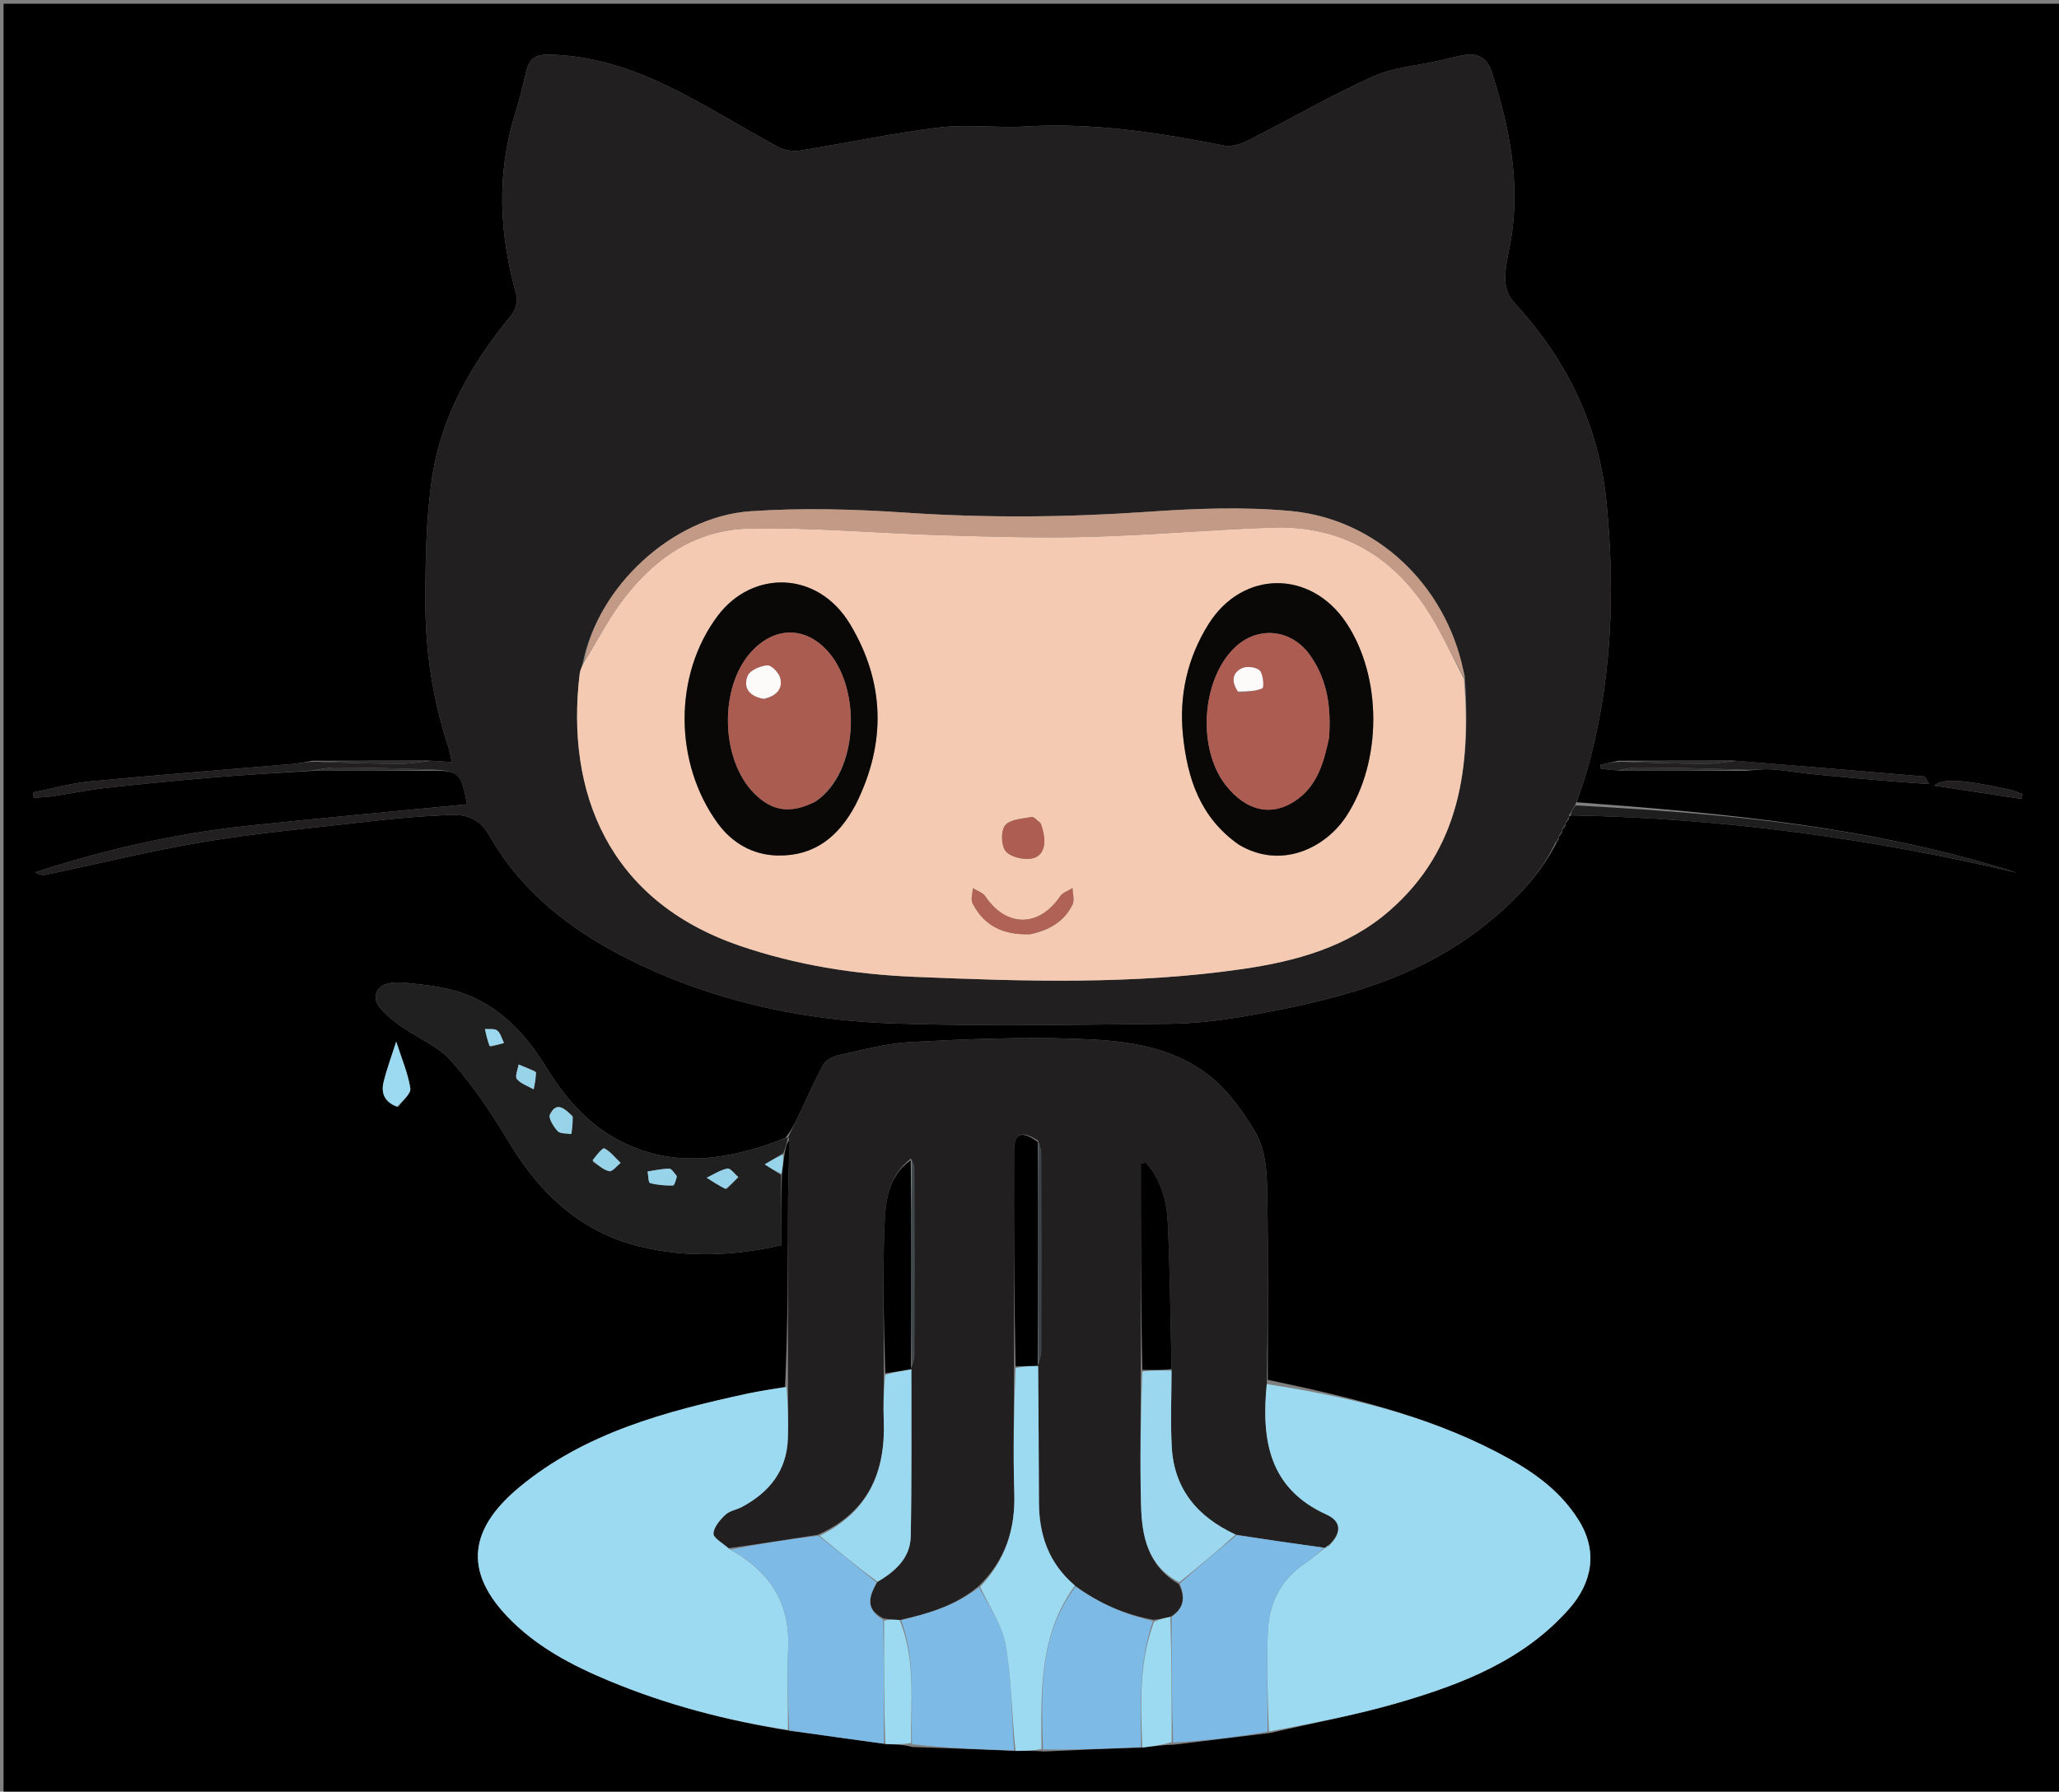 <svg version="1.1" id="Layer_1" xmlns="http://www.w3.org/2000/svg" xmlns:xlink="http://www.w3.org/1999/xlink" x="0px" y="0px"
	 width="100%" viewBox="0 0 601 523" enable-background="new 0 0 601 523" xml:space="preserve">
<rect x="0" y="0" width="601" height="523" fill="#808080" stroke="none"/>
<path fill="#000000" opacity="1" stroke="none" 
	d="
M346,524 
	C230.692,524 115.884,524 1.038,524 
	C1.038,349.731 1.038,175.462 1.038,1.096 
	C201.224,1.096 401.449,1.096 601.837,1.096 
	C601.837,175.333 601.837,349.667 601.837,524 
	C516.795,524 431.648,524 346,524 
M472.369,222.077 
	C470.63,222.472 468.891,222.868 467.153,223.263 
	C467.201,223.644 467.249,224.025 467.297,224.407 
	C468.891,224.582 470.485,224.757 473,224.973 
	C484.972,224.959 496.944,224.945 509.742,224.969 
	C512.187,224.823 514.65,224.416 517.073,224.587 
	C521.176,224.878 525.245,225.607 529.343,226.019 
	C535.911,226.68 542.489,227.259 549.066,227.822 
	C553.475,228.2 557.891,228.491 563.128,228.883 
	C562.179,227.399 561.956,226.685 561.673,226.661 
	C543.423,225.097 525.168,223.588 505.994,222.031 
	C495.037,222.056 484.081,222.08 472.369,222.077 
M333.846,510.15 
	C336.563,509.765 339.279,509.381 342.852,509.272 
	C351.897,508.169 360.943,507.067 370.789,505.877 
	C383.268,502.976 395.908,500.624 408.19,497.046 
	C426.767,491.633 444.769,484.672 458.056,469.593 
	C464.641,462.119 466.599,452.907 460.692,443.592 
	C454.782,434.269 446.129,428.694 436.897,423.892 
	C415.919,412.981 393.156,407.654 370.053,402.792 
	C370.037,384.816 370.232,366.836 369.895,348.866 
	C369.771,342.297 369.672,335.615 365.869,329.532 
	C361.676,322.826 357.18,316.665 350.469,312.186 
	C339.258,304.704 326.37,303.666 313.692,303.228 
	C297.773,302.678 281.782,303.352 265.859,304.188 
	C258.811,304.557 251.827,306.507 244.869,307.999 
	C243.214,308.354 241.114,309.379 240.365,310.731 
	C237.645,315.639 235.417,320.82 232.993,325.893 
	C232.015,327.94 231.008,329.974 229.278,332.108 
	C228.202,332.549 227.141,333.033 226.047,333.424 
	C210.531,338.969 195.122,340.855 179.861,332.451 
	C170.675,327.394 164.382,319.612 159.019,310.929 
	C153.474,301.952 146.375,294.431 136.586,290.484 
	C130.941,288.208 124.534,287.512 118.391,286.898 
	C114.962,286.554 109.748,286.746 109.634,291.195 
	C109.568,293.75 113.454,296.867 116.168,298.934 
	C121.153,302.731 127.57,305.064 131.61,309.594 
	C138.056,316.823 143.541,325.053 148.544,333.393 
	C157.564,348.43 169.428,359.63 186.776,363.886 
	C200.501,367.254 214.304,366.614 227.992,363.516 
	C227.992,356.576 227.992,349.776 228.262,342.288 
	C228.486,340.563 228.711,338.838 229.077,336.375 
	C229.38,334.912 229.682,333.449 230.535,332.603 
	C230.36,338.513 230.056,344.422 230.033,350.332 
	C229.964,368.555 230.002,386.778 229.15,404.845 
	C225.461,405.501 221.746,406.037 218.087,406.833 
	C194.321,411.999 170.757,418.242 151.637,434.097 
	C138.85,444.701 133.892,456.984 148.052,471.862 
	C156.484,480.721 166.962,486.174 178.03,490.762 
	C194.752,497.693 212.122,502.257 230.766,505.287 
	C239.841,506.524 248.917,507.76 258.861,509.169 
	C261.213,509.207 263.566,509.244 266.41,509.979 
	C276.269,510.317 286.128,510.655 296.869,511.144 
	C299.245,511.095 301.621,511.045 304.898,511.275 
	C314.272,510.849 323.646,510.424 333.846,510.15 
M124.999,222.028 
	C114.038,222.052 103.078,222.075 91.26,222.083 
	C89.301,222.4 87.353,222.844 85.382,223.013 
	C65.631,224.712 45.863,226.23 26.13,228.118 
	C20.574,228.65 15.118,230.229 9.617,231.328 
	C9.697,231.841 9.777,232.353 9.857,232.865 
	C11.561,232.749 13.283,232.747 14.967,232.495 
	C20.193,231.713 25.381,230.627 30.626,230.041 
	C41.128,228.866 51.649,227.835 62.179,226.948 
	C71.8,226.138 81.443,225.595 91.998,224.973 
	C103.637,224.959 115.276,224.945 127.757,224.974 
	C133.897,225.126 134.8,226.131 136.313,234.783 
	C115.03,236.856 93.753,238.788 72.51,241.038 
	C51.298,243.284 30.608,248.025 10.303,254.62 
	C11.456,255.456 12.486,255.533 13.458,255.329 
	C28.856,252.103 44.161,248.323 59.664,245.734 
	C74.815,243.203 90.16,241.815 105.434,240.052 
	C112.498,239.236 119.585,238.471 126.683,238.142 
	C132.737,237.862 138.651,236.546 142.907,244.006 
	C153.053,261.793 169.11,273.36 187.337,281.876 
	C210.64,292.763 235.5,297.938 261.002,298.773 
	C287.626,299.645 314.302,299.114 340.952,298.869 
	C348.212,298.802 355.54,298.01 362.7,296.764 
	C388.5,292.274 413.765,286.313 434.726,269.047 
	C442.629,262.536 449.524,255.334 454.437,245.806 
	C454.71,245.605 454.887,245.34 454.977,244.523 
	C454.977,244.523 455.008,244.036 455.439,243.81 
	C455.712,243.609 455.887,243.343 455.969,242.513 
	C455.969,242.513 456.003,242.014 456.431,241.795 
	C456.702,241.598 456.879,241.337 456.975,240.52 
	C456.975,240.52 457.005,240.028 457.431,239.799 
	C457.699,239.599 457.877,239.337 457.975,238.514 
	C457.975,238.514 458.003,238.015 458.937,238.028 
	C502.787,238.84 545.982,244.721 588.656,254.743 
	C546.849,241.369 503.594,237.441 460.167,234.182 
	C461.125,231.354 462.198,228.559 463.023,225.692 
	C470.473,199.796 471.532,173.352 468.936,146.756 
	C466.734,124.185 457.254,104.743 441.786,88.127 
	C440.222,86.446 439.304,83.488 439.343,81.143 
	C439.408,77.214 440.513,73.306 441.132,69.382 
	C443.762,52.701 440.47,36.716 435.409,20.942 
	C434.221,17.238 431.658,15.47 427.819,15.996 
	C425.264,16.346 422.765,17.103 420.241,17.678 
	C413.699,19.168 406.701,19.648 400.71,22.356 
	C388.331,27.953 376.526,34.813 364.387,40.96 
	C362.309,42.012 359.582,42.939 357.433,42.516 
	C338.237,38.732 319.021,35.749 299.325,36.92 
	C290.951,37.417 282.424,36.208 274.143,37.217 
	C260.523,38.877 247.06,41.796 233.494,43.956 
	C231.471,44.278 228.962,43.893 227.169,42.926 
	C216.201,37.01 205.635,30.291 194.426,24.897 
	C183.649,19.71 172.177,16.14 159.958,15.935 
	C156.705,15.88 154.535,17.009 153.725,20.369 
	C152.685,24.683 151.679,29.018 150.354,33.249 
	C144.821,50.915 145.777,68.463 150.727,86.07 
	C151.215,87.805 150.464,90.555 149.273,91.994 
	C137.744,105.938 128.84,121.33 126.143,139.316 
	C124.357,151.227 124.185,163.452 124.167,175.538 
	C124.145,189.834 126.239,203.944 130.711,217.617 
	C131.196,219.099 131.48,220.646 131.931,222.457 
	C129.498,222.3 127.709,222.185 124.999,222.028 
M116.284,323.069 
	C117.524,321.263 120.008,319.267 119.766,317.688 
	C119.1,313.35 117.291,309.187 115.649,304.067 
	C114.183,308.696 112.822,312.275 111.948,315.969 
	C111.211,319.085 112.215,321.737 116.284,323.069 
M587.303,230.656 
	C572.893,227.56 567.451,227.069 564.539,229.33 
	C573.51,230.698 581.749,231.955 589.989,233.211 
	C590.107,232.741 590.225,232.271 590.342,231.801 
	C589.559,231.485 588.776,231.169 587.303,230.656 
z"/>
<path fill="#211F1F" opacity="1" stroke="none" 
	d="
M458.003,238.015 
	C458.003,238.015 457.975,238.514 457.774,238.896 
	C457.329,239.486 457.14,239.736 457.005,240.028 
	C457.005,240.028 456.975,240.52 456.774,240.897 
	C456.33,241.48 456.14,241.727 456.003,242.014 
	C456.003,242.014 455.969,242.513 455.771,242.896 
	C455.328,243.49 455.14,243.742 455.008,244.036 
	C455.008,244.036 454.977,244.523 454.776,244.9 
	C454.33,245.487 454.14,245.739 454.007,246.033 
	C449.524,255.334 442.629,262.536 434.726,269.047 
	C413.765,286.313 388.5,292.274 362.7,296.764 
	C355.54,298.01 348.212,298.802 340.952,298.869 
	C314.302,299.114 287.626,299.645 261.002,298.773 
	C235.5,297.938 210.64,292.763 187.337,281.876 
	C169.11,273.36 153.053,261.793 142.907,244.006 
	C138.651,236.546 132.737,237.862 126.683,238.142 
	C119.585,238.471 112.498,239.236 105.434,240.052 
	C90.16,241.815 74.815,243.203 59.664,245.734 
	C44.161,248.323 28.856,252.103 13.458,255.329 
	C12.486,255.533 11.456,255.456 10.303,254.62 
	C30.608,248.025 51.298,243.284 72.51,241.038 
	C93.753,238.788 115.03,236.856 136.313,234.783 
	C134.8,226.131 133.897,225.126 127.016,224.707 
	C116.798,224.293 107.322,224.081 97.844,224.046 
	C95.59,224.038 93.333,224.623 91.077,224.934 
	C81.443,225.595 71.8,226.138 62.179,226.948 
	C51.649,227.835 41.128,228.866 30.626,230.041 
	C25.381,230.627 20.193,231.713 14.967,232.495 
	C13.283,232.747 11.561,232.749 9.857,232.865 
	C9.777,232.353 9.697,231.841 9.617,231.328 
	C15.118,230.229 20.574,228.65 26.13,228.118 
	C45.863,226.23 65.631,224.712 85.382,223.013 
	C87.353,222.844 89.301,222.4 92.008,222.33 
	C100.891,222.717 109.027,222.952 117.162,222.951 
	C120.081,222.95 123,222.38 125.919,222.069 
	C127.709,222.185 129.498,222.3 131.931,222.457 
	C131.48,220.646 131.196,219.099 130.711,217.617 
	C126.239,203.944 124.145,189.834 124.167,175.538 
	C124.185,163.452 124.357,151.227 126.143,139.316 
	C128.84,121.33 137.744,105.938 149.273,91.994 
	C150.464,90.555 151.215,87.805 150.727,86.07 
	C145.777,68.463 144.821,50.915 150.354,33.249 
	C151.679,29.018 152.685,24.683 153.725,20.369 
	C154.535,17.009 156.705,15.88 159.958,15.935 
	C172.177,16.14 183.649,19.71 194.426,24.897 
	C205.635,30.291 216.201,37.01 227.169,42.926 
	C228.962,43.893 231.471,44.278 233.494,43.956 
	C247.06,41.796 260.523,38.877 274.143,37.217 
	C282.424,36.208 290.951,37.417 299.325,36.92 
	C319.021,35.749 338.237,38.732 357.433,42.516 
	C359.582,42.939 362.309,42.012 364.387,40.96 
	C376.526,34.813 388.331,27.953 400.71,22.356 
	C406.701,19.648 413.699,19.168 420.241,17.678 
	C422.765,17.103 425.264,16.346 427.819,15.996 
	C431.658,15.47 434.221,17.238 435.409,20.942 
	C440.47,36.716 443.762,52.701 441.132,69.382 
	C440.513,73.306 439.408,77.214 439.343,81.143 
	C439.304,83.488 440.222,86.446 441.786,88.127 
	C457.254,104.743 466.734,124.185 468.936,146.756 
	C471.532,173.352 470.473,199.796 463.023,225.692 
	C462.198,228.559 461.125,231.354 459.894,234.747 
	C459.082,236.214 458.542,237.115 458.003,238.015 
M170.027,193.869 
	C169.744,194.819 169.314,195.752 169.198,196.723 
	C165.031,231.362 177.668,262.916 215.728,276.012 
	C232.332,281.725 249.474,284.421 266.935,285.153 
	C298.875,286.493 330.839,287.486 362.618,282.882 
	C378.159,280.631 393.301,276.516 405.484,265.936 
	C426.306,247.851 429.358,223.759 427.567,197.427 
	C427.404,196.784 427.218,196.145 427.08,195.496 
	C421.824,170.759 401.838,151.535 376.831,149.182 
	C363.027,147.882 348.934,148.438 335.057,149.402 
	C311.449,151.04 287.932,151.249 264.307,149.647 
	C249.268,148.627 234.056,148.21 219.04,149.24 
	C196.396,150.792 174.348,171.371 170.027,193.869 
z"/>
<path fill="#211F1F" opacity="1" stroke="none" 
	d="
M230.014,332.014 
	C231.008,329.974 232.015,327.94 232.993,325.893 
	C235.417,320.82 237.645,315.639 240.365,310.731 
	C241.114,309.379 243.214,308.354 244.869,307.999 
	C251.827,306.507 258.811,304.557 265.859,304.188 
	C281.782,303.352 297.773,302.678 313.692,303.228 
	C326.37,303.666 339.258,304.704 350.469,312.186 
	C357.18,316.665 361.676,322.826 365.869,329.532 
	C369.672,335.615 369.771,342.297 369.895,348.866 
	C370.232,366.836 370.037,384.816 369.772,403.586 
	C368.138,420.374 370.358,434.511 387.244,442.147 
	C391.708,444.166 391.556,447.59 387.767,451.118 
	C387.254,451.339 387.011,451.579 386.816,451.828 
	C386.864,451.836 386.855,451.739 386.408,451.79 
	C377.634,450.601 369.307,449.36 360.667,447.965 
	C349.477,442.786 342.709,434.644 342.026,422.42 
	C341.611,415.009 341.958,407.555 341.96,399.643 
	C341.625,385.081 341.524,370.984 340.858,356.913 
	C340.557,350.558 338.895,344.351 334.49,339.423 
	C333.992,339.48 333.494,339.536 332.996,339.592 
	C332.996,359.72 332.996,379.848 332.985,400.446 
	C332.972,413.67 332.724,426.43 333.053,439.176 
	C333.288,448.244 334.861,457.023 344.084,462.417 
	C346.125,466.494 345.493,469.587 341.612,471.988 
	C339.826,472.354 338.416,472.71 336.693,472.84 
	C328.138,471.271 320.719,467.983 313.763,462.859 
	C306.031,456.284 303.268,447.975 303.254,438.436 
	C303.234,425.206 303.112,411.977 302.943,398.685 
	C302.852,398.624 302.943,398.424 303.162,398.021 
	C303.562,396.488 303.902,395.356 303.904,394.224 
	C303.936,375.016 303.938,355.807 303.894,336.599 
	C303.892,335.494 303.442,334.39 302.999,332.95 
	C298.049,329.827 296.018,330.793 296.005,336.074 
	C295.955,357.04 295.992,378.006 295.991,399.442 
	C295.983,411.9 295.685,423.897 296.066,435.873 
	C296.401,446.423 293.465,455.453 285.622,463.04 
	C278.883,468.738 271.019,471.026 262.592,472.911 
	C260.818,472.782 259.452,472.703 257.82,472.41 
	C252.274,469.564 253.817,465.8 256.129,461.75 
	C261.523,458.607 265.714,454.646 265.834,448.472 
	C266.148,432.241 266,416.002 265.958,399.649 
	C265.88,399.532 265.929,399.256 266.161,398.881 
	C266.562,397.536 266.876,396.568 266.878,395.599 
	C266.908,377.54 266.914,359.481 266.871,341.423 
	C266.869,340.309 266.423,339.196 265.861,338.209 
	C258.9,343.554 258.416,351.297 258.149,358.603 
	C257.634,372.694 257.991,386.817 257.965,401.4 
	C257.94,406.169 257.8,410.472 257.961,414.763 
	C258.525,429.803 253.348,441.518 238.629,448.052 
	C229.82,449.4 221.397,450.75 212.652,451.936 
	C210.875,450.395 208.187,448.952 208.256,447.657 
	C208.358,445.747 210.163,443.666 211.736,442.179 
	C212.973,441.01 215.01,440.73 216.598,439.879 
	C224.574,435.606 229.653,429.306 229.968,419.934 
	C230.135,414.962 229.998,409.979 229.998,405.001 
	C230.002,386.778 229.964,368.555 230.033,350.332 
	C230.056,344.422 230.36,338.513 230.268,332.302 
	C230,332 230.014,332.014 230.014,332.014 
z"/>
<path fill="#9CDAF1" opacity="1" stroke="none" 
	d="
M388.038,451.138 
	C391.556,447.59 391.708,444.166 387.244,442.147 
	C370.358,434.511 368.138,420.374 369.759,404.035 
	C393.156,407.654 415.919,412.981 436.897,423.892 
	C446.129,428.694 454.782,434.269 460.692,443.592 
	C466.599,452.907 464.641,462.119 458.056,469.593 
	C444.769,484.672 426.767,491.633 408.19,497.046 
	C395.908,500.624 383.268,502.976 370.384,505.454 
	C369.978,495.589 369.74,486.139 370.042,476.706 
	C370.317,468.154 373.782,461.071 381.164,456.197 
	C383.169,454.874 384.964,453.234 386.855,451.74 
	C386.855,451.739 386.864,451.836 387.068,451.806 
	C387.528,451.563 387.783,451.351 388.038,451.138 
z"/>
<path fill="#9CDAF1" opacity="1" stroke="none" 
	d="
M229.574,404.923 
	C229.998,409.979 230.135,414.962 229.968,419.934 
	C229.653,429.306 224.574,435.606 216.598,439.879 
	C215.01,440.73 212.973,441.01 211.736,442.179 
	C210.163,443.666 208.358,445.747 208.256,447.657 
	C208.187,448.952 210.875,450.395 212.885,452.176 
	C224.786,458.733 230.623,467.975 230.062,481.166 
	C229.725,489.091 229.997,497.042 229.995,504.982 
	C212.122,502.257 194.752,497.693 178.03,490.762 
	C166.962,486.174 156.484,480.721 148.052,471.862 
	C133.892,456.984 138.85,444.701 151.637,434.097 
	C170.757,418.242 194.321,411.999 218.087,406.833 
	C221.746,406.037 225.461,405.501 229.574,404.923 
z"/>
<path fill="#212020" opacity="1" stroke="none" 
	d="
M227.992,342.977 
	C227.992,349.776 227.992,356.576 227.992,363.516 
	C214.304,366.614 200.501,367.254 186.776,363.886 
	C169.428,359.63 157.564,348.43 148.544,333.393 
	C143.541,325.053 138.056,316.823 131.61,309.594 
	C127.57,305.064 121.153,302.731 116.168,298.934 
	C113.454,296.867 109.568,293.75 109.634,291.195 
	C109.748,286.746 114.962,286.554 118.391,286.898 
	C124.534,287.512 130.941,288.208 136.586,290.484 
	C146.375,294.431 153.474,301.952 159.019,310.929 
	C164.382,319.612 170.675,327.394 179.861,332.451 
	C195.122,340.855 210.531,338.969 226.047,333.424 
	C227.141,333.033 228.202,332.549 229.646,332.061 
	C230.014,332.014 230,332 229.993,331.993 
	C229.682,333.449 229.38,334.912 228.632,336.648 
	C226.529,337.911 224.871,338.9 223.212,339.89 
	C224.805,340.919 226.399,341.948 227.992,342.977 
M167.013,325.66 
	C164.899,323.736 162.524,321.288 160.526,325.329 
	C160.007,326.378 161.573,328.908 162.78,330.198 
	C163.547,331.018 165.418,330.806 166.793,331.056 
	C166.991,329.477 167.189,327.899 167.013,325.66 
M197.438,343.073 
	C196.745,342.396 196.048,341.146 195.358,341.15 
	C193.247,341.162 191.138,341.656 189.029,341.963 
	C189.249,343.142 189.224,345.204 189.731,345.345 
	C191.87,345.937 194.17,346.097 196.406,346.067 
	C196.865,346.06 197.304,344.558 197.438,343.073 
M212.14,347.066 
	C213.262,345.913 214.384,344.759 215.505,343.605 
	C214.438,342.718 213.196,340.949 212.337,341.119 
	C210.221,341.536 208.28,342.844 206.268,343.794 
	C207.966,344.896 209.663,345.999 212.14,347.066 
M173.013,339.126 
	C174.617,340.108 176.13,341.537 177.862,341.888 
	C178.755,342.069 180.037,340.335 181.144,339.467 
	C179.6,337.986 178.224,336.185 176.404,335.233 
	C175.897,334.968 174.076,337.215 173.013,339.126 
M156.235,312.699 
	C154.613,312.045 152.991,311.391 151.369,310.736 
	C151.154,312.19 150.246,314.215 150.872,314.974 
	C152.029,316.373 154.084,317.03 155.766,317.996 
	C156.089,316.434 156.413,314.872 156.235,312.699 
M143.162,305.577 
	C144.476,305.203 145.789,304.83 147.103,304.456 
	C146.476,303.213 146.124,301.628 145.137,300.833 
	C144.337,300.19 142.773,300.496 141.548,300.381 
	C141.882,301.929 142.215,303.478 143.162,305.577 
z"/>
<path fill="#7DBBE6" opacity="1" stroke="none" 
	d="
M386.408,451.79 
	C384.964,453.234 383.169,454.874 381.164,456.197 
	C373.782,461.071 370.317,468.154 370.042,476.706 
	C369.74,486.139 369.978,495.589 369.984,505.498 
	C360.943,507.067 351.897,508.169 342.426,508.666 
	C341.995,496.033 341.992,484.006 341.988,471.979 
	C345.493,469.587 346.125,466.494 344.379,462.249 
	C350.01,457.183 355.495,452.651 360.981,448.12 
	C369.307,449.36 377.634,450.601 386.408,451.79 
z"/>
<path fill="#7DBBE6" opacity="1" stroke="none" 
	d="
M230.381,505.135 
	C229.997,497.042 229.725,489.091 230.062,481.166 
	C230.623,467.975 224.786,458.733 213.208,452.341 
	C221.397,450.75 229.82,449.4 238.854,448.302 
	C244.929,453.02 250.392,457.487 255.855,461.953 
	C253.817,465.8 252.274,469.564 257.797,472.904 
	C258.024,485.406 258.008,497.202 257.992,508.997 
	C248.917,507.76 239.841,506.524 230.381,505.135 
z"/>
<path fill="#7DBBE6" opacity="1" stroke="none" 
	d="
M263,472.961 
	C271.019,471.026 278.883,468.738 285.768,463.36 
	C288.775,469.122 292.585,474.473 293.582,480.306 
	C295.305,490.377 295.279,500.748 295.987,510.993 
	C286.128,510.655 276.269,510.317 266.191,509.144 
	C265.81,496.457 267.329,484.463 263,472.961 
z"/>
<path fill="#7DBBE6" opacity="1" stroke="none" 
	d="
M313.961,463.134 
	C320.719,467.983 328.138,471.271 336.536,473.179 
	C332.311,485.509 332.995,497.787 333.019,509.999 
	C323.646,510.424 314.272,510.849 304.449,510.667 
	C303.882,493.687 303.264,477.21 313.961,463.134 
z"/>
<path fill="#9CDAF1" opacity="1" stroke="none" 
	d="
M313.763,462.859 
	C303.264,477.21 303.882,493.687 303.998,510.527 
	C301.621,511.045 299.245,511.095 296.428,511.068 
	C295.279,500.748 295.305,490.377 293.582,480.306 
	C292.585,474.473 288.775,469.122 286.085,463.234 
	C293.465,455.453 296.401,446.423 296.066,435.873 
	C295.685,423.897 295.983,411.9 296.426,399.37 
	C298.922,398.801 300.978,398.774 303.034,398.747 
	C303.112,411.977 303.234,425.206 303.254,438.436 
	C303.268,447.975 306.031,456.284 313.763,462.859 
z"/>
<path fill="#1F1E1E" opacity="1" stroke="none" 
	d="
M458.47,238.022 
	C458.542,237.115 459.082,236.214 459.872,235.114 
	C503.594,237.441 546.849,241.369 588.656,254.743 
	C545.982,244.721 502.787,238.84 458.47,238.022 
z"/>
<path fill="#9CDAF1" opacity="1" stroke="none" 
	d="
M333.433,510.074 
	C332.995,497.787 332.311,485.509 336.85,473.405 
	C338.416,472.71 339.826,472.354 341.612,471.988 
	C341.992,484.006 341.995,496.033 341.997,508.529 
	C339.279,509.381 336.563,509.765 333.433,510.074 
z"/>
<path fill="#9CDAF1" opacity="1" stroke="none" 
	d="
M262.592,472.911 
	C267.329,484.463 265.81,496.457 265.945,508.795 
	C263.566,509.244 261.213,509.207 258.426,509.083 
	C258.008,497.202 258.024,485.406 258.063,473.117 
	C259.452,472.703 260.818,472.782 262.592,472.911 
z"/>
<path fill="#211F1F" opacity="1" stroke="none" 
	d="
M506.913,222.074 
	C525.168,223.588 543.423,225.097 561.673,226.661 
	C561.956,226.685 562.179,227.399 563.128,228.883 
	C557.891,228.491 553.475,228.2 549.066,227.822 
	C542.489,227.259 535.911,226.68 529.343,226.019 
	C525.245,225.607 521.176,224.878 517.073,224.587 
	C514.65,224.416 512.187,224.823 509.008,224.705 
	C498.132,224.293 487.99,224.094 477.847,224.045 
	C475.926,224.036 474.002,224.621 472.08,224.932 
	C470.485,224.757 468.891,224.582 467.297,224.407 
	C467.249,224.025 467.201,223.644 467.153,223.263 
	C468.891,222.868 470.63,222.472 473.065,222.329 
	C481.894,222.72 490.026,222.952 498.158,222.949 
	C501.076,222.948 503.995,222.382 506.913,222.074 
z"/>
<path fill="#9CDAF1" opacity="1" stroke="none" 
	d="
M115.886,323.06 
	C112.215,321.737 111.211,319.085 111.948,315.969 
	C112.822,312.275 114.183,308.696 115.649,304.067 
	C117.291,309.187 119.1,313.35 119.766,317.688 
	C120.008,319.267 117.524,321.263 115.886,323.06 
z"/>
<path fill="#211F1F" opacity="1" stroke="none" 
	d="
M587.648,230.754 
	C588.776,231.169 589.559,231.485 590.342,231.801 
	C590.225,232.271 590.107,232.741 589.989,233.211 
	C581.749,231.955 573.51,230.698 564.539,229.33 
	C567.451,227.069 572.893,227.56 587.648,230.754 
z"/>
<path fill="#2F2E2E" opacity="1" stroke="none" 
	d="
M472.54,224.953 
	C474.002,224.621 475.926,224.036 477.847,224.045 
	C487.99,224.094 498.132,224.293 508.595,224.685 
	C496.944,224.945 484.972,224.959 472.54,224.953 
z"/>
<path fill="#2F2E2E" opacity="1" stroke="none" 
	d="
M91.538,224.954 
	C93.333,224.623 95.59,224.038 97.844,224.046 
	C107.322,224.081 116.798,224.293 126.595,224.685 
	C115.276,224.945 103.637,224.959 91.538,224.954 
z"/>
<path fill="#2F2E2E" opacity="1" stroke="none" 
	d="
M506.454,222.053 
	C503.995,222.382 501.076,222.948 498.158,222.949 
	C490.026,222.952 481.894,222.72 473.443,222.343 
	C484.081,222.08 495.037,222.056 506.454,222.053 
z"/>
<path fill="#2F2E2E" opacity="1" stroke="none" 
	d="
M125.459,222.049 
	C123,222.38 120.081,222.95 117.162,222.951 
	C109.027,222.952 100.891,222.717 92.436,222.337 
	C103.078,222.075 114.038,222.052 125.459,222.049 
z"/>
<path fill="#97D3E9" opacity="1" stroke="none" 
	d="
M228.127,342.633 
	C226.399,341.948 224.805,340.919 223.212,339.89 
	C224.871,338.9 226.529,337.911 228.562,337.017 
	C228.711,338.838 228.486,340.563 228.127,342.633 
z"/>
<path fill="#1F1E1E" opacity="1" stroke="none" 
	d="
M455.223,243.923 
	C455.14,243.742 455.328,243.49 455.769,243.146 
	C455.887,243.343 455.712,243.609 455.223,243.923 
z"/>
<path fill="#1F1E1E" opacity="1" stroke="none" 
	d="
M456.217,241.905 
	C456.14,241.727 456.33,241.48 456.768,241.144 
	C456.879,241.337 456.702,241.598 456.217,241.905 
z"/>
<path fill="#1F1E1E" opacity="1" stroke="none" 
	d="
M457.218,239.913 
	C457.14,239.736 457.329,239.486 457.768,239.145 
	C457.877,239.337 457.699,239.599 457.218,239.913 
z"/>
<path fill="#1F1E1E" opacity="1" stroke="none" 
	d="
M454.222,245.919 
	C454.14,245.739 454.33,245.487 454.772,245.144 
	C454.887,245.34 454.71,245.605 454.222,245.919 
z"/>
<path fill="#F4CBB2" opacity="1" stroke="none" 
	d="
M427.321,198.16 
	C429.358,223.759 426.306,247.851 405.484,265.936 
	C393.301,276.516 378.159,280.631 362.618,282.882 
	C330.839,287.486 298.875,286.493 266.935,285.153 
	C249.474,284.421 232.332,281.725 215.728,276.012 
	C177.668,262.916 165.031,231.362 169.198,196.723 
	C169.314,195.752 169.744,194.819 170.447,193.381 
	C174.177,187.376 177.122,181.595 180.87,176.394 
	C190.16,163.505 202.59,154.607 218.684,154.289 
	C237.563,153.916 256.477,155.687 275.384,156.245 
	C289.664,156.666 303.97,157.093 318.242,156.701 
	C335.972,156.215 353.669,154.608 371.398,153.999 
	C390.536,153.342 405.549,161.533 416.101,177.313 
	C420.467,183.843 423.618,191.187 427.321,198.16 
M361.889,246.729 
	C373.97,253.921 386.898,247.575 393.025,238.178 
	C403.429,222.223 403.502,197.631 392.954,181.806 
	C382.591,166.259 362.68,166.358 352.749,182.202 
	C346.555,192.085 344.115,203.099 345.302,214.671 
	C346.582,227.157 350.269,238.646 361.889,246.729 
M249.874,234.458 
	C258.807,216.769 258.196,199.046 248.193,182.311 
	C238.703,166.433 219.58,166.339 209.489,179.773 
	C196.501,197.064 196.734,222.763 209.472,240.293 
	C213.634,246.022 219.691,249.617 227.081,249.735 
	C237.756,249.905 244.86,244.22 249.874,234.458 
M300.929,272.666 
	C306.213,271.561 310.604,269.036 313.045,264.093 
	C313.687,262.794 313.089,260.883 313.06,259.254 
	C311.828,260.04 310.181,260.546 309.429,261.657 
	C303.277,270.757 293.728,270.75 287.601,261.642 
	C286.861,260.541 285.211,260.051 283.983,259.277 
	C283.913,260.749 283.288,262.499 283.865,263.645 
	C287.188,270.257 292.874,273.003 300.929,272.666 
M303.534,240.069 
	C302.723,239.513 301.803,238.376 301.12,238.504 
	C298.426,239.008 294.9,239.148 293.433,240.894 
	C292.141,242.431 292.199,246.662 293.465,248.355 
	C294.739,250.06 298.341,250.97 300.737,250.682 
	C304.818,250.189 305.925,246.068 303.534,240.069 
z"/>
<path fill="#C29A86" opacity="1" stroke="none" 
	d="
M427.444,197.794 
	C423.618,191.187 420.467,183.843 416.101,177.313 
	C405.549,161.533 390.536,153.342 371.398,153.999 
	C353.669,154.608 335.972,156.215 318.242,156.701 
	C303.97,157.093 289.664,156.666 275.384,156.245 
	C256.477,155.687 237.563,153.916 218.684,154.289 
	C202.59,154.607 190.16,163.505 180.87,176.394 
	C177.122,181.595 174.177,187.376 170.538,192.986 
	C174.348,171.371 196.396,150.792 219.04,149.24 
	C234.056,148.21 249.268,148.627 264.307,149.647 
	C287.932,151.249 311.449,151.04 335.057,149.402 
	C348.934,148.438 363.027,147.882 376.831,149.182 
	C401.838,151.535 421.824,170.759 427.08,195.496 
	C427.218,196.145 427.404,196.784 427.444,197.794 
z"/>
<path fill="#9BD8EF" opacity="1" stroke="none" 
	d="
M360.667,447.965 
	C355.495,452.651 350.01,457.183 344.229,461.882 
	C334.861,457.023 333.288,448.244 333.053,439.176 
	C332.724,426.43 332.972,413.67 333.428,400.365 
	C336.577,399.916 339.27,400.018 341.964,400.119 
	C341.958,407.555 341.611,415.009 342.026,422.42 
	C342.709,434.644 349.477,442.786 360.667,447.965 
z"/>
<path fill="#9BD9F0" opacity="1" stroke="none" 
	d="
M256.129,461.75 
	C250.392,457.487 244.929,453.02 239.241,448.304 
	C253.348,441.518 258.525,429.803 257.961,414.763 
	C257.8,410.472 257.94,406.169 258.374,401.351 
	C261.215,400.474 263.625,400.12 266.036,399.766 
	C266,416.002 266.148,432.241 265.834,448.472 
	C265.714,454.646 261.523,458.607 256.129,461.75 
z"/>
<path fill="#000000" opacity="1" stroke="none" 
	d="
M341.96,399.643 
	C339.27,400.018 336.577,399.916 333.44,399.895 
	C332.996,379.848 332.996,359.72 332.996,339.592 
	C333.494,339.536 333.992,339.48 334.49,339.423 
	C338.895,344.351 340.557,350.558 340.858,356.913 
	C341.524,370.984 341.625,385.081 341.96,399.643 
z"/>
<path fill="#000000" opacity="1" stroke="none" 
	d="
M302.943,398.685 
	C300.978,398.774 298.922,398.801 296.431,398.9 
	C295.992,378.006 295.955,357.04 296.005,336.074 
	C296.018,330.793 298.049,329.827 302.966,333.39 
	C303.07,355.585 303.007,377.004 302.943,398.424 
	C302.943,398.424 302.852,398.624 302.943,398.685 
z"/>
<path fill="#000000" opacity="1" stroke="none" 
	d="
M265.958,399.649 
	C263.625,400.12 261.215,400.474 258.396,400.878 
	C257.991,386.817 257.634,372.694 258.149,358.603 
	C258.416,351.297 258.9,343.554 265.841,338.667 
	C266.072,359.085 266,379.171 265.929,399.256 
	C265.929,399.256 265.88,399.532 265.958,399.649 
z"/>
<path fill="#3B4448" opacity="1" stroke="none" 
	d="
M303.162,398.021 
	C303.007,377.004 303.07,355.585 303.167,333.726 
	C303.442,334.39 303.892,335.494 303.894,336.599 
	C303.938,355.807 303.936,375.016 303.904,394.224 
	C303.902,395.356 303.562,396.488 303.162,398.021 
z"/>
<path fill="#3F484C" opacity="1" stroke="none" 
	d="
M266.161,398.881 
	C266,379.171 266.072,359.085 266.163,338.541 
	C266.423,339.196 266.869,340.309 266.871,341.423 
	C266.914,359.481 266.908,377.54 266.878,395.599 
	C266.876,396.568 266.562,397.536 266.161,398.881 
z"/>
<path fill="#7DBBE6" opacity="1" stroke="none" 
	d="
M387.767,451.118 
	C387.783,451.351 387.528,451.563 387.02,451.798 
	C387.011,451.579 387.254,451.339 387.767,451.118 
z"/>
<path fill="#97D3E9" opacity="1" stroke="none" 
	d="
M167.199,325.99 
	C167.189,327.899 166.991,329.477 166.793,331.056 
	C165.418,330.806 163.547,331.018 162.78,330.198 
	C161.573,328.908 160.007,326.378 160.526,325.329 
	C162.524,321.288 164.899,323.736 167.199,325.99 
z"/>
<path fill="#97D3E9" opacity="1" stroke="none" 
	d="
M197.595,343.409 
	C197.304,344.558 196.865,346.06 196.406,346.067 
	C194.17,346.097 191.87,345.937 189.731,345.345 
	C189.224,345.204 189.249,343.142 189.029,341.963 
	C191.138,341.656 193.247,341.162 195.358,341.15 
	C196.048,341.146 196.745,342.396 197.595,343.409 
z"/>
<path fill="#97D3E9" opacity="1" stroke="none" 
	d="
M211.751,347.084 
	C209.663,345.999 207.966,344.896 206.268,343.794 
	C208.28,342.844 210.221,341.536 212.337,341.119 
	C213.196,340.949 214.438,342.718 215.505,343.605 
	C214.384,344.759 213.262,345.913 211.751,347.084 
z"/>
<path fill="#97D3E9" opacity="1" stroke="none" 
	d="
M172.935,338.718 
	C174.076,337.215 175.897,334.968 176.404,335.233 
	C178.224,336.185 179.6,337.986 181.144,339.467 
	C180.037,340.335 178.755,342.069 177.862,341.888 
	C176.13,341.537 174.617,340.108 172.935,338.718 
z"/>
<path fill="#97D3E9" opacity="1" stroke="none" 
	d="
M156.486,313.004 
	C156.413,314.872 156.089,316.434 155.766,317.996 
	C154.084,317.03 152.029,316.373 150.872,314.974 
	C150.246,314.215 151.154,312.19 151.369,310.736 
	C152.991,311.391 154.613,312.045 156.486,313.004 
z"/>
<path fill="#9BD8EF" opacity="1" stroke="none" 
	d="
M142.856,305.301 
	C142.215,303.478 141.882,301.929 141.548,300.381 
	C142.773,300.496 144.337,300.19 145.137,300.833 
	C146.124,301.628 146.476,303.213 147.103,304.456 
	C145.789,304.83 144.476,305.203 142.856,305.301 
z"/>
<path fill="#0A0807" opacity="1" stroke="none" 
	d="
M361.559,246.549 
	C350.269,238.646 346.582,227.157 345.302,214.671 
	C344.115,203.099 346.555,192.085 352.749,182.202 
	C362.68,166.358 382.591,166.259 392.954,181.806 
	C403.502,197.631 403.429,222.223 393.025,238.178 
	C386.898,247.575 373.97,253.921 361.559,246.549 
M387.949,215.046 
	C388.543,206.584 387.504,198.524 382.448,191.348 
	C376.931,183.518 366.962,182.54 360.186,189.255 
	C350.679,198.674 349.466,218.541 357.749,229.16 
	C363.887,237.03 371.677,238.612 378.942,233.147 
	C384.591,228.898 386.465,222.474 387.949,215.046 
z"/>
<path fill="#0A0807" opacity="1" stroke="none" 
	d="
M249.804,234.828 
	C244.86,244.22 237.756,249.905 227.081,249.735 
	C219.691,249.617 213.634,246.022 209.472,240.293 
	C196.734,222.763 196.501,197.064 209.489,179.773 
	C219.58,166.339 238.703,166.433 248.193,182.311 
	C258.196,199.046 258.807,216.769 249.804,234.828 
M238.144,233.922 
	C250.618,225.421 251.357,201.798 242.128,190.714 
	C235.568,182.836 226.365,182.614 219.366,190.191 
	C209.81,200.537 210.268,221.803 220.262,231.717 
	C225.442,236.856 230.754,237.641 238.144,233.922 
z"/>
<path fill="#B16256" opacity="1" stroke="none" 
	d="
M300.528,272.741 
	C292.874,273.003 287.188,270.257 283.865,263.645 
	C283.288,262.499 283.913,260.749 283.983,259.277 
	C285.211,260.051 286.861,260.541 287.601,261.642 
	C293.728,270.75 303.277,270.757 309.429,261.657 
	C310.181,260.546 311.828,260.04 313.06,259.254 
	C313.089,260.883 313.687,262.794 313.045,264.093 
	C310.604,269.036 306.213,271.561 300.528,272.741 
z"/>
<path fill="#AE5D52" opacity="1" stroke="none" 
	d="
M303.794,240.378 
	C305.925,246.068 304.818,250.189 300.737,250.682 
	C298.341,250.97 294.739,250.06 293.465,248.355 
	C292.199,246.662 292.141,242.431 293.433,240.894 
	C294.9,239.148 298.426,239.008 301.12,238.504 
	C301.803,238.376 302.723,239.513 303.794,240.378 
z"/>
<path fill="#AC5C51" opacity="1" stroke="none" 
	d="
M387.939,215.49 
	C386.465,222.474 384.591,228.898 378.942,233.147 
	C371.677,238.612 363.887,237.03 357.749,229.16 
	C349.466,218.541 350.679,198.674 360.186,189.255 
	C366.962,182.54 376.931,183.518 382.448,191.348 
	C387.504,198.524 388.543,206.584 387.939,215.49 
M361.624,202.142 
	C363.937,201.819 366.397,201.832 368.458,200.932 
	C368.958,200.714 368.758,196.937 367.749,195.803 
	C366.835,194.775 364.066,194.4 362.668,195.009 
	C359.797,196.258 359.258,198.809 361.624,202.142 
z"/>
<path fill="#AB5C51" opacity="1" stroke="none" 
	d="
M237.795,234.09 
	C230.754,237.641 225.442,236.856 220.262,231.717 
	C210.268,221.803 209.81,200.537 219.366,190.191 
	C226.365,182.614 235.568,182.836 242.128,190.714 
	C251.357,201.798 250.618,225.421 237.795,234.09 
M223.347,203.987 
	C226.47,203.171 228.549,201.208 227.738,197.963 
	C227.352,196.419 225.207,194.158 223.99,194.237 
	C221.947,194.371 218.917,195.665 218.255,197.275 
	C216.855,200.675 218.654,203.31 223.347,203.987 
z"/>
<path fill="#FDFAFA" opacity="1" stroke="none" 
	d="
M361.339,201.862 
	C359.258,198.809 359.797,196.258 362.668,195.009 
	C364.066,194.4 366.835,194.775 367.749,195.803 
	C368.758,196.937 368.958,200.714 368.458,200.932 
	C366.397,201.832 363.937,201.819 361.339,201.862 
z"/>
<path fill="#FDFAFA" opacity="1" stroke="none" 
	d="
M222.948,203.991 
	C218.654,203.31 216.855,200.675 218.255,197.275 
	C218.917,195.665 221.947,194.371 223.99,194.237 
	C225.207,194.158 227.352,196.419 227.738,197.963 
	C228.549,201.208 226.47,203.171 222.948,203.991 
z"/>
</svg>